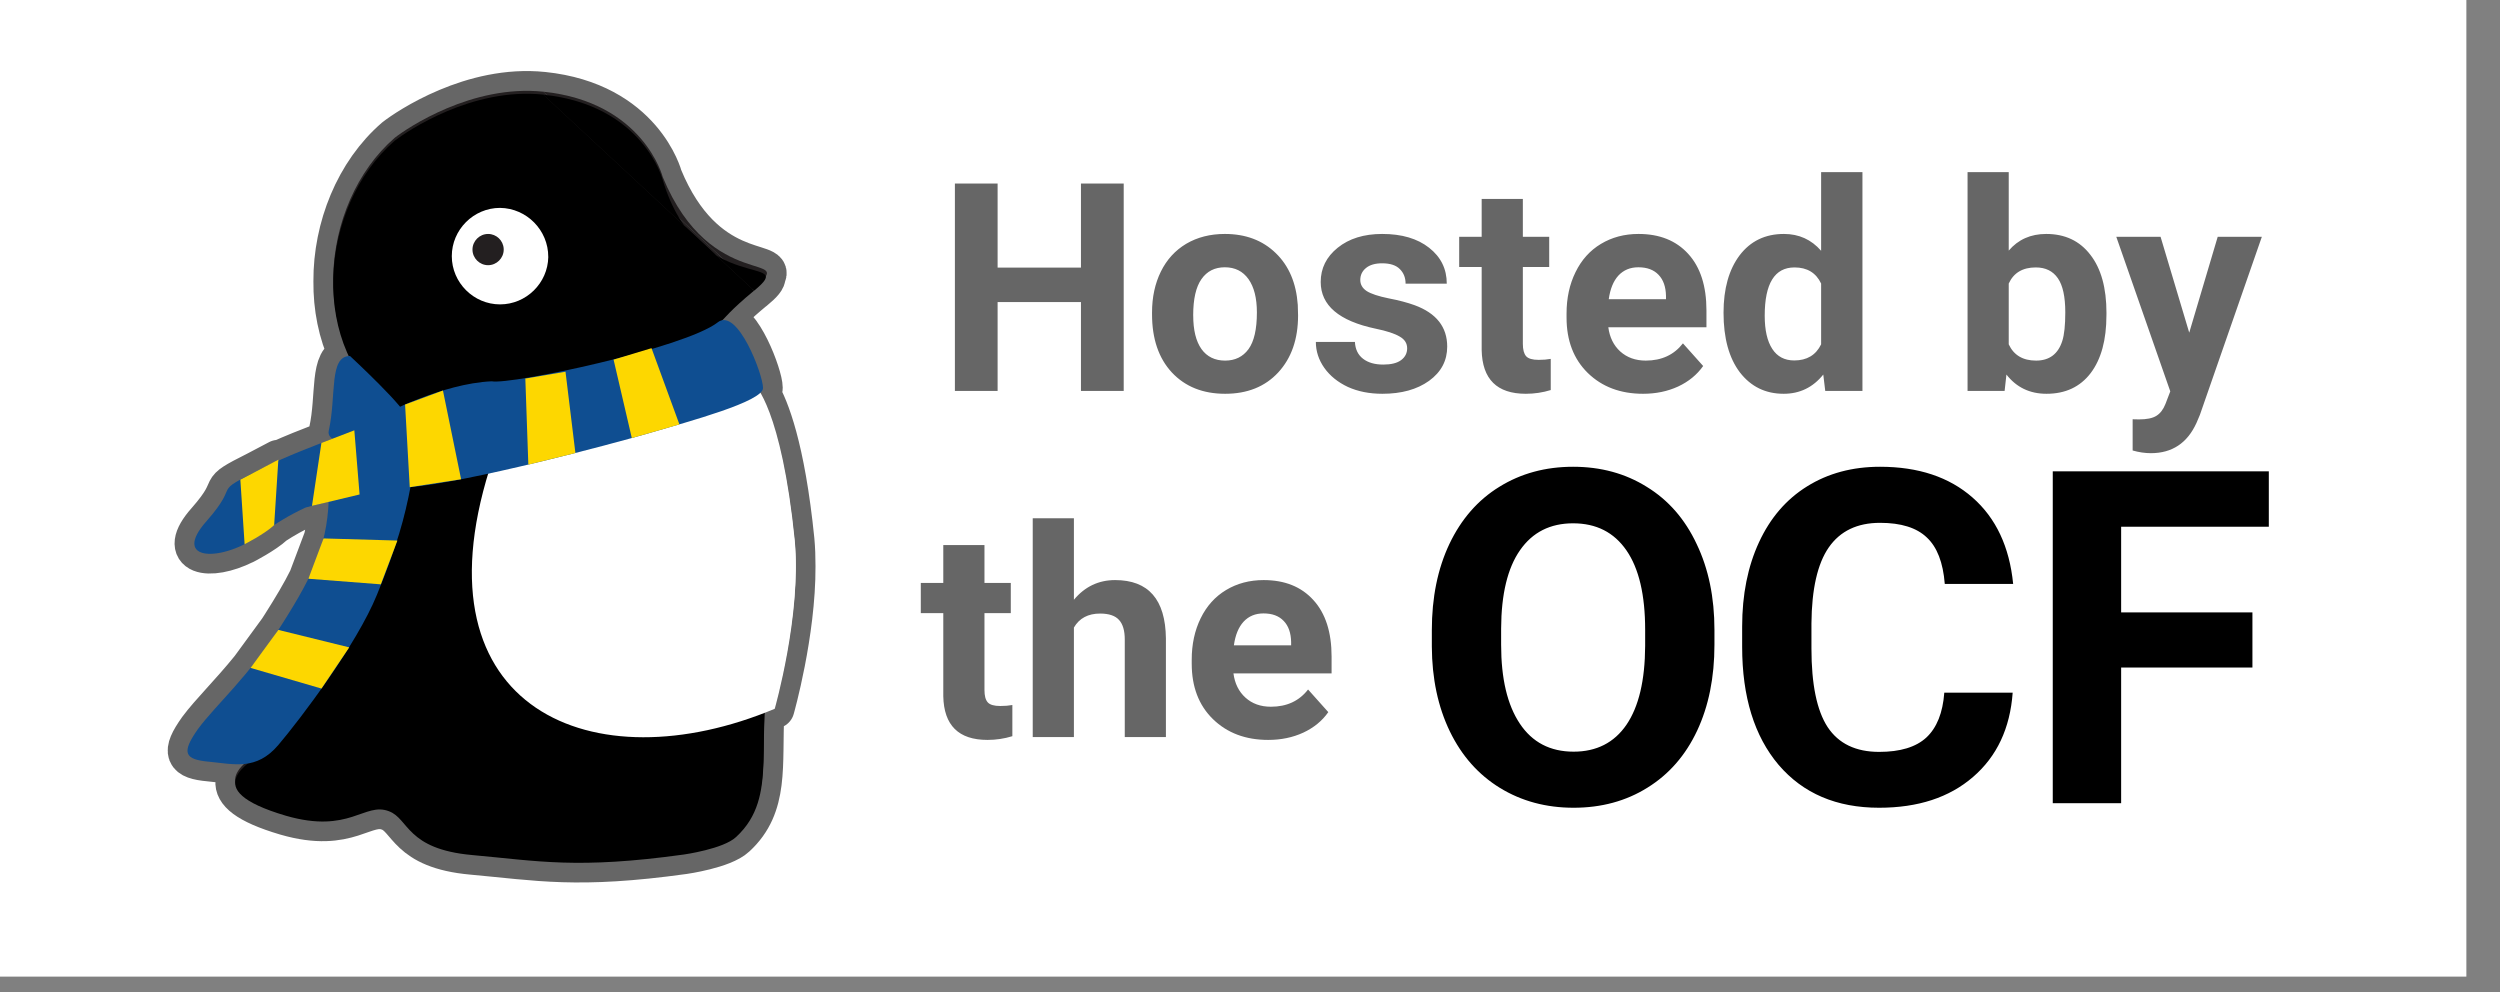 <?xml version="1.0" encoding="UTF-8" standalone="no"?>
<!DOCTYPE svg PUBLIC "-//W3C//DTD SVG 1.1//EN" "http://www.w3.org/Graphics/SVG/1.1/DTD/svg11.dtd">
<svg width="100%" height="100%" viewBox="0 0 126 50" version="1.1" xmlns="http://www.w3.org/2000/svg" xmlns:xlink="http://www.w3.org/1999/xlink" xml:space="preserve" xmlns:serif="http://www.serif.com/" style="fill-rule:evenodd;clip-rule:evenodd;stroke-linejoin:round;stroke-miterlimit:2;">
    <rect x="0" y="0" width="126" height="50" fill="#808080" stroke="none"/>
    <g transform="matrix(0.184,0,0,0.184,-139.441,-245.555)">
        <g>
            <rect x="755.839" y="1331.02" width="677.562" height="271.025" style="fill:white;"/>
            <g>
                <path d="M1065.63,1441.62L1053.92,1441.62L1053.92,1417.27L1031.09,1417.27L1031.09,1441.62L1019.39,1441.62L1019.39,1384.81L1031.09,1384.81L1031.09,1407.83L1053.92,1407.83L1053.92,1384.81L1065.63,1384.81L1065.63,1441.62ZM1073.39,1420.12C1073.39,1415.93 1074.2,1412.2 1075.81,1408.92C1077.42,1405.65 1079.74,1403.11 1082.76,1401.31C1085.8,1399.52 1089.33,1398.62 1093.33,1398.62C1099.03,1398.62 1103.67,1400.37 1107.26,1403.85C1110.88,1407.33 1112.89,1412.07 1113.31,1418.05L1113.39,1420.94C1113.39,1427.42 1111.58,1432.62 1107.96,1436.55C1104.35,1440.45 1099.5,1442.4 1093.41,1442.4C1087.32,1442.4 1082.46,1440.45 1078.81,1436.55C1075.2,1432.65 1073.39,1427.34 1073.39,1420.63L1073.39,1420.12ZM1084.67,1420.94C1084.67,1424.95 1085.42,1428.02 1086.93,1430.15C1088.44,1432.25 1090.6,1433.31 1093.41,1433.31C1096.14,1433.31 1098.27,1432.27 1099.81,1430.18C1101.34,1428.08 1102.11,1424.72 1102.11,1420.12C1102.11,1416.19 1101.34,1413.15 1099.81,1410.99C1098.27,1408.83 1096.11,1407.75 1093.33,1407.75C1090.57,1407.75 1088.44,1408.83 1086.93,1410.99C1085.42,1413.12 1084.66,1416.44 1084.66,1420.94L1084.67,1420.94ZM1143.27,1429.95C1143.27,1428.57 1142.59,1427.49 1141.21,1426.72C1139.85,1425.91 1137.67,1425.19 1134.65,1424.57C1124.61,1422.46 1119.59,1418.19 1119.59,1411.77C1119.59,1408.03 1121.14,1404.9 1124.23,1402.41C1127.36,1399.88 1131.42,1398.62 1136.44,1398.62C1141.8,1398.62 1146.08,1399.88 1149.28,1402.4C1152.51,1404.93 1154.12,1408.2 1154.12,1412.24L1142.84,1412.24C1142.84,1410.62 1142.32,1409.3 1141.28,1408.26C1140.24,1407.19 1138.62,1406.66 1136.41,1406.66C1134.51,1406.66 1133.04,1407.09 1132,1407.94C1130.95,1408.8 1130.43,1409.9 1130.43,1411.22C1130.43,1412.47 1131.02,1413.49 1132.19,1414.27C1133.39,1415.02 1135.39,1415.69 1138.2,1416.26C1141.01,1416.8 1143.38,1417.43 1145.3,1418.13C1151.26,1420.32 1154.24,1424.1 1154.24,1429.48C1154.24,1433.33 1152.59,1436.45 1149.28,1438.85C1145.98,1441.22 1141.71,1442.4 1136.49,1442.4C1132.95,1442.4 1129.8,1441.78 1127.04,1440.53C1124.31,1439.25 1122.16,1437.52 1120.6,1435.34C1119.04,1433.13 1118.26,1430.75 1118.26,1428.19L1128.96,1428.19C1129.06,1430.2 1129.8,1431.74 1131.18,1432.8C1132.56,1433.87 1134.4,1434.4 1136.72,1434.4C1138.88,1434.4 1140.5,1434 1141.6,1433.19C1142.71,1432.36 1143.27,1431.28 1143.27,1429.95ZM1174.96,1389.02L1174.96,1399.4L1182.18,1399.4L1182.18,1407.67L1174.96,1407.67L1174.96,1428.74C1174.96,1430.3 1175.26,1431.42 1175.85,1432.1C1176.45,1432.78 1177.6,1433.11 1179.29,1433.11C1180.54,1433.11 1181.64,1433.02 1182.6,1432.84L1182.6,1441.38C1180.39,1442.06 1178.12,1442.4 1175.77,1442.4C1167.87,1442.4 1163.84,1438.41 1163.68,1430.42L1163.68,1407.67L1157.52,1407.67L1157.52,1399.4L1163.68,1399.4L1163.68,1389.02L1174.96,1389.02ZM1207.89,1442.4C1201.7,1442.4 1196.65,1440.5 1192.75,1436.7C1188.87,1432.9 1186.93,1427.84 1186.93,1421.52L1186.93,1420.43C1186.93,1416.19 1187.75,1412.41 1189.39,1409.08C1191.03,1405.72 1193.35,1403.14 1196.34,1401.35C1199.36,1399.53 1202.79,1398.62 1206.64,1398.62C1212.41,1398.62 1216.95,1400.44 1220.26,1404.08C1223.59,1407.73 1225.25,1412.89 1225.25,1419.57L1225.25,1424.18L1198.37,1424.18C1198.73,1426.93 1199.82,1429.15 1201.64,1430.81C1203.49,1432.47 1205.82,1433.31 1208.63,1433.31C1212.97,1433.31 1216.37,1431.73 1218.81,1428.59L1224.35,1434.79C1222.66,1437.18 1220.38,1439.06 1217.49,1440.41C1214.6,1441.74 1211.4,1442.4 1207.88,1442.4L1207.89,1442.4ZM1206.6,1407.75C1204.36,1407.75 1202.54,1408.51 1201.14,1410.01C1199.76,1411.52 1198.88,1413.68 1198.49,1416.49L1214.17,1416.49L1214.17,1415.59C1214.12,1413.1 1213.44,1411.17 1212.14,1409.82C1210.84,1408.44 1208.99,1407.75 1206.6,1407.75ZM1229.93,1420.2C1229.93,1413.62 1231.4,1408.38 1234.34,1404.47C1237.31,1400.57 1241.35,1398.62 1246.47,1398.62C1250.59,1398.62 1253.98,1400.16 1256.66,1403.23L1256.66,1381.69L1267.98,1381.69L1267.98,1441.62L1257.79,1441.62L1257.25,1437.13C1254.44,1440.64 1250.82,1442.4 1246.4,1442.4C1241.43,1442.4 1237.44,1440.45 1234.42,1436.55C1231.43,1432.62 1229.93,1427.17 1229.93,1420.2ZM1241.21,1421.02C1241.21,1424.97 1241.9,1428 1243.28,1430.11C1244.65,1432.22 1246.66,1433.27 1249.29,1433.27C1252.77,1433.27 1255.23,1431.8 1256.66,1428.86L1256.66,1412.2C1255.26,1409.26 1252.83,1407.79 1249.37,1407.79C1243.93,1407.79 1241.21,1412.2 1241.21,1421.02ZM1334.81,1420.9C1334.81,1427.66 1333.37,1432.94 1330.49,1436.74C1327.6,1440.52 1323.57,1442.4 1318.39,1442.4C1313.81,1442.4 1310.15,1440.64 1307.42,1437.13L1306.92,1441.62L1296.77,1441.62L1296.77,1381.69L1308.05,1381.69L1308.05,1403.18C1310.65,1400.14 1314.07,1398.62 1318.31,1398.62C1323.46,1398.62 1327.49,1400.52 1330.4,1404.32C1333.35,1408.09 1334.82,1413.41 1334.82,1420.28L1334.81,1420.9ZM1323.54,1420.08C1323.54,1415.81 1322.86,1412.7 1321.51,1410.76C1320.15,1408.78 1318.14,1407.79 1315.46,1407.79C1311.87,1407.79 1309.4,1409.26 1308.05,1412.2L1308.05,1428.86C1309.43,1431.82 1311.92,1433.31 1315.54,1433.31C1319.18,1433.31 1321.58,1431.51 1322.72,1427.92C1323.27,1426.21 1323.54,1423.59 1323.54,1420.08ZM1357.49,1425.66L1365.29,1399.4L1377.38,1399.4L1360.41,1448.18L1359.47,1450.4C1356.95,1455.91 1352.79,1458.67 1346.99,1458.67C1345.35,1458.67 1343.69,1458.42 1341.99,1457.93L1341.99,1449.38L1343.71,1449.42C1345.84,1449.42 1347.43,1449.1 1348.47,1448.45C1349.54,1447.8 1350.37,1446.72 1350.97,1445.21L1352.3,1441.74L1337.51,1399.4L1349.64,1399.4L1357.49,1425.66Z" style="fill:rgb(102,102,102);fill-rule:nonzero;"/>
                <path d="M1027.49,1483.84L1027.49,1494.21L1034.7,1494.21L1034.7,1502.48L1027.49,1502.48L1027.49,1523.55C1027.49,1525.12 1027.78,1526.24 1028.38,1526.91C1028.98,1527.59 1030.12,1527.92 1031.82,1527.92C1033.07,1527.92 1034.17,1527.83 1035.13,1527.65L1035.13,1536.19C1032.92,1536.87 1030.65,1537.21 1028.31,1537.21C1020.4,1537.21 1016.37,1533.22 1016.21,1525.23L1016.21,1502.48L1010.05,1502.48L1010.05,1494.21L1016.21,1494.21L1016.21,1483.84L1027.49,1483.84ZM1051.99,1498.82C1054.98,1495.23 1058.74,1493.43 1063.27,1493.43C1072.42,1493.43 1077.06,1498.75 1077.19,1509.39L1077.19,1536.43L1065.92,1536.43L1065.92,1509.7C1065.92,1507.28 1065.4,1505.5 1064.36,1504.36C1063.32,1503.19 1061.59,1502.6 1059.17,1502.6C1055.87,1502.6 1053.47,1503.88 1051.99,1506.43L1051.99,1536.43L1040.71,1536.43L1040.71,1476.5L1051.99,1476.5L1051.99,1498.82ZM1105.21,1537.21C1099.02,1537.21 1093.97,1535.31 1090.07,1531.51C1086.19,1527.72 1084.26,1522.66 1084.26,1516.34L1084.26,1515.24C1084.26,1511 1085.08,1507.22 1086.71,1503.89C1088.35,1500.53 1090.67,1497.96 1093.66,1496.16C1096.68,1494.34 1100.11,1493.43 1103.96,1493.43C1109.74,1493.43 1114.27,1495.25 1117.58,1498.9C1120.91,1502.54 1122.57,1507.7 1122.57,1514.38L1122.57,1518.99L1095.69,1518.99C1096.05,1521.75 1097.14,1523.96 1098.97,1525.62C1100.81,1527.29 1103.14,1528.12 1105.95,1528.12C1110.3,1528.12 1113.69,1526.55 1116.13,1523.4L1121.67,1529.6C1119.99,1532 1117.7,1533.87 1114.81,1535.22C1111.92,1536.55 1108.72,1537.21 1105.21,1537.21ZM1103.92,1502.56C1101.68,1502.56 1099.86,1503.32 1098.46,1504.83C1097.08,1506.34 1096.2,1508.49 1095.81,1511.3L1111.49,1511.3L1111.49,1510.4C1111.44,1507.91 1110.77,1505.98 1109.46,1504.63C1108.16,1503.25 1106.32,1502.56 1103.92,1502.56Z" style="fill:rgb(102,102,102);fill-rule:nonzero;"/>
                <path d="M1227.44,1511.15C1227.44,1520.1 1225.86,1527.94 1222.7,1534.68C1219.53,1541.43 1215,1546.63 1209.09,1550.29C1203.22,1553.96 1196.47,1555.79 1188.86,1555.79C1181.33,1555.79 1174.6,1553.98 1168.69,1550.36C1162.78,1546.73 1158.21,1541.57 1154.96,1534.87C1151.71,1528.13 1150.07,1520.39 1150.03,1511.65L1150.03,1507.15C1150.03,1498.21 1151.63,1490.34 1154.83,1483.56C1158.08,1476.73 1162.64,1471.5 1168.51,1467.89C1174.42,1464.22 1181.16,1462.39 1188.73,1462.39C1196.31,1462.39 1203.03,1464.22 1208.9,1467.89C1214.81,1471.51 1219.37,1476.73 1222.57,1483.56C1225.82,1490.34 1227.44,1498.18 1227.44,1507.09L1227.44,1511.15ZM1208.46,1507.03C1208.46,1497.5 1206.76,1490.26 1203.34,1485.3C1199.93,1480.35 1195.06,1477.88 1188.73,1477.88C1182.45,1477.88 1177.6,1480.33 1174.19,1485.24C1170.78,1490.11 1169.05,1497.27 1169.01,1506.72L1169.01,1511.15C1169.01,1520.43 1170.71,1527.63 1174.13,1532.75C1177.54,1537.87 1182.45,1540.43 1188.86,1540.43C1195.14,1540.43 1199.97,1537.97 1203.34,1533.06C1206.71,1528.11 1208.42,1520.91 1208.46,1511.46L1208.46,1507.03ZM1309.13,1524.26C1308.42,1534.04 1304.8,1541.74 1298.27,1547.36C1291.78,1552.98 1283.2,1555.79 1272.55,1555.79C1260.89,1555.79 1251.72,1551.88 1245.02,1544.05C1238.36,1536.18 1235.03,1525.4 1235.03,1511.71L1235.03,1506.16C1235.03,1497.41 1236.57,1489.71 1239.65,1483.06C1242.73,1476.4 1247.12,1471.3 1252.82,1467.76C1258.56,1464.18 1265.22,1462.39 1272.8,1462.39C1283.29,1462.39 1291.73,1465.2 1298.14,1470.82C1304.55,1476.44 1308.26,1484.33 1309.26,1494.48L1290.53,1494.48C1290.07,1488.61 1288.42,1484.37 1285.6,1481.75C1282.81,1479.08 1278.54,1477.75 1272.8,1477.75C1266.55,1477.75 1261.87,1480 1258.75,1484.49C1255.67,1488.94 1254.09,1495.87 1254.01,1505.28L1254.01,1512.15C1254.01,1521.97 1255.48,1529.15 1258.44,1533.69C1261.44,1538.22 1266.14,1540.49 1272.55,1540.49C1278.33,1540.49 1282.64,1539.18 1285.48,1536.56C1288.34,1533.9 1289.99,1529.8 1290.4,1524.26L1309.13,1524.26ZM1374.8,1517.39L1338.84,1517.39L1338.84,1554.54L1320.11,1554.54L1320.11,1463.64L1379.29,1463.64L1379.29,1478.81L1338.84,1478.81L1338.84,1502.28L1374.8,1502.28L1374.8,1517.39Z" style="fill-rule:nonzero;"/>
            </g>
        </g>
        <g id="path3240" transform="matrix(5.421,0,0,5.421,755.862,1331.07)">
            <path d="M17.199,14.85C17.186,12.134 18.302,9.333 20.311,7.598C20.944,7.104 24.21,4.897 27.811,5.272L27.809,5.271C32.873,5.798 33.848,9.585 33.848,9.585C35.979,14.751 39.623,13.727 39.053,14.601C39.083,14.745 38.913,14.956 38.464,15.325L38.461,15.323C37.536,16.087 37.133,16.523 36.865,16.816C37.815,16.671 38.914,19.615 38.914,20.242C38.914,20.318 38.867,20.398 38.782,20.481C39.219,21.229 40.037,23.2 40.515,27.927C40.554,28.355 40.571,28.799 40.569,29.249C40.585,32.653 39.505,36.448 39.505,36.448C39.335,36.519 39.164,36.588 38.994,36.654C38.862,39.292 39.254,41.361 37.549,42.928C36.912,43.528 34.921,43.809 34.921,43.809C29.52,44.559 27.554,44.137 24.217,43.837C20.879,43.537 21.029,41.999 20.015,41.624C18.781,41.142 18.029,42.787 14.803,41.849C12.758,41.246 12.195,40.65 12.249,40.122C12.209,39.801 12.414,39.503 12.684,39.239C12.118,39.291 11.537,39.179 10.933,39.123C9.694,39.009 9.501,38.69 10.376,37.457C10.998,36.619 11.954,35.705 13.025,34.383L13.024,34.382L14.428,32.463L14.429,32.463C14.484,32.378 14.54,32.292 14.595,32.204C15.146,31.337 15.594,30.586 15.946,29.875L16.711,27.842L16.711,27.842C16.854,27.264 16.938,26.662 16.969,25.994L16.195,26.18C16.06,26.215 15.932,26.248 15.811,26.278C15.258,26.533 14.725,26.829 14.216,27.163L14.216,27.169C13.733,27.618 12.723,28.136 12.723,28.136L12.723,28.134C10.944,29.021 9.227,28.73 10.805,26.962C12.55,24.975 11.004,25.612 13.329,24.442L14.428,23.864L14.425,23.915C15.172,23.578 15.915,23.284 16.603,23.02L16.603,23.018L17.163,22.803C17.012,22.709 16.938,22.576 16.973,22.406C17.363,20.654 16.99,18.71 17.981,18.628C17.438,17.471 17.186,16.168 17.199,14.85ZM34.685,11.663L36.928,13.749L36.933,13.751L34.683,11.66L34.685,11.663Z" style="fill:rgb(102,102,102);fill-rule:nonzero;stroke:rgb(102,102,102);stroke-width:2px;"/>
        </g>
        <g id="Layer_1-2" transform="matrix(0.782,0,0,0.782,809.193,1359.42)">
            <g id="g3238">
                <path id="path32401" serif:id="path3240" d="M192.53,107.25C195.13,105.95 214.11,159.52 204.75,198.01C197.99,225.57 207.75,246.01 192.13,260.36C187.71,264.52 173.91,266.47 173.91,266.47C136.46,271.67 122.83,268.74 99.69,266.66C76.55,264.58 77.59,253.92 70.56,251.32C61.98,247.94 56.78,259.38 34.41,252.88C2.68,243.52 22.41,234.42 26.35,230.26C64.76,179.94 66.72,100.71 66.72,100.71C99.49,96.81 178.72,114.8 192.52,107.26" style="fill:rgb(35,31,32);fill-rule:nonzero;"/>
            </g>
            <path id="path3228" d="M124.62,0.3C99.65,-2.31 77,13 72.61,16.42C45.83,39.56 41.92,90.01 72.61,111.08C72.61,111.08 77.03,105.08 111.61,101.72C146.46,98.34 165.44,90.28 175.32,86.38C189.32,81.18 182.08,82.48 198.46,68.96" style="fill:rgb(35,31,32);fill-rule:nonzero;"/>
            <path id="path3228-2" d="M198.47,68.95C214.59,55.69 183.53,71.57 166.47,30.2C166.47,30.2 159.71,3.94 124.6,0.29" style="fill:rgb(35,31,32);fill-rule:nonzero;"/>
            <g id="g3230">
                <path id="path3232" d="M126.37,57.18C126.218,66.344 118.638,73.8 109.472,73.8C100.201,73.8 92.572,66.171 92.572,56.9C92.572,47.634 100.194,40.007 109.46,40C118.79,40.104 126.399,47.83 126.36,57.16" style="fill:white;fill-rule:nonzero;"/>
            </g>
            <g id="g3234">
                <path id="path3236" d="M110.75,54.31C110.754,54.4 110.757,54.49 110.757,54.58C110.757,57.581 108.287,60.05 105.287,60.05C102.286,60.05 99.817,57.581 99.817,54.58C99.817,51.579 102.286,49.11 105.287,49.11L105.29,49.11C108.191,49.102 110.617,51.412 110.75,54.31" style="fill:rgb(35,31,32);fill-rule:nonzero;"/>
            </g>
            <g id="g3266">
                <path id="path3268" d="M105.77,131.54C79.39,215.76 142.19,242.05 205.69,215.42C205.69,215.42 215.03,182.59 212.69,157.37C208.01,111.08 198.63,102.91 198.63,102.91C185.63,108.63 105.78,131.54 105.78,131.54" style="fill:white;fill-rule:nonzero;"/>
            </g>
            <g id="g3238-2">
                <path id="path3240-2" d="M192.53,108.27C195.13,106.97 214.11,160.54 204.75,199.03C197.99,226.59 207.75,247.03 192.13,261.38C187.71,265.54 173.91,267.49 173.91,267.49C136.46,272.69 122.83,269.76 99.69,267.68C76.55,265.6 77.59,254.94 70.56,252.34C62,249 56.79,260.4 34.42,253.9C2.69,244.54 22.42,235.44 26.36,231.28C73.69,182.39 77.85,137.92 77.85,137.92C110.62,134.02 178.75,115.82 192.53,108.27" style="fill-rule:nonzero;"/>
            </g>
            <g id="g3266-2">
                <path id="path3268-2" d="M105.77,132.57C79.39,216.79 142.19,243.08 205.69,216.45C205.69,216.45 215.03,183.62 212.69,158.4C208.01,112.11 198.63,103.94 198.63,103.94C185.63,109.66 105.78,132.57 105.78,132.57" style="fill:white;fill-rule:nonzero;"/>
            </g>
            <path id="path3228-3" d="M124.62,1.32C99.62,-1.28 77.03,14.06 72.62,17.44C45.82,40.58 41.92,91 72.61,112.1C72.61,112.1 77.03,106.1 111.61,102.74C146.46,99.36 165.44,91.3 175.32,87.4C189.32,82.2 182.08,83.5 198.46,69.98" style="fill-rule:nonzero;"/>
            <path id="path3228-4" d="M198.47,70C214.59,56.74 178.97,72.86 166.47,31.25C166.47,31.25 159.71,4.99 124.6,1.34" style="fill-rule:nonzero;"/>
            <g id="g3230-2">
                <path id="path3232-2" d="M126.37,58.2C126.207,67.356 118.63,74.8 109.473,74.8C100.202,74.8 92.573,67.171 92.573,57.9C92.573,48.634 100.194,41.007 109.46,41C118.79,41.104 126.399,48.83 126.36,58.16" style="fill:white;fill-rule:nonzero;"/>
            </g>
            <g id="g3234-2">
                <path id="path3236-2" d="M110.75,55.33C110.754,55.42 110.757,55.51 110.757,55.6C110.757,58.601 108.287,61.07 105.287,61.07C102.286,61.07 99.817,58.601 99.817,55.6C99.817,52.599 102.286,50.13 105.287,50.13L105.29,50.13C108.191,50.122 110.617,52.432 110.75,55.33" style="fill:rgb(35,31,32);fill-rule:nonzero;"/>
            </g>
            <g id="g3817">
                <g id="g3198">
                    <path id="path3200" d="M56.92,92.88C49.47,92.88 52.23,106.68 49.47,119.09C48.09,125.71 70.53,124.04 76.6,114.38C77.7,112.17 56.92,92.88 56.92,92.88" style="fill:rgb(15,78,145);fill-rule:nonzero;"/>
                </g>
                <g id="g3202">
                    <path id="path3204" d="M49.53,139.85C49.53,158.06 44.53,168.85 32.98,187.03C21.43,205.21 10.07,214.9 3.73,223.45C-2.34,232 -1,234.21 7.59,235C16.18,235.79 24.09,238.23 31.82,229.12C39.55,220.01 59.19,194.12 66.36,176.5C73.53,158.88 76,149.79 78.22,138.2C80.44,126.61 44.56,139.86 44.56,139.86" style="fill:rgb(15,78,145);fill-rule:nonzero;"/>
                </g>
            </g>
            <path id="path3208" d="M185.71,81.09C192.61,75.7 201.59,99.37 201.59,104.09C201.59,108.81 175.94,115.73 161.92,119.83C147.9,123.93 98.32,137.08 77.84,138.83C61.24,140.34 49.17,144 41.41,145.94C35.923,148.471 30.72,151.578 25.89,155.21C12.09,165.34 -6,164.91 6.7,150.68C19.2,136.45 7.35,141.63 25.89,132.36C44.43,123.09 64.35,118.11 68.89,113.36C68.89,113.36 89.16,102.5 106.54,101.74C113.22,103.03 174.09,90.14 185.73,81.09" style="fill:rgb(15,78,145);fill-rule:nonzero;"/>
            <path d="M149.24,94.15L162.53,90.14L172.3,116.84L155.63,121.63L149.24,94.15Z" style="fill:rgb(253,215,0);fill-rule:nonzero;"/>
            <path d="M118.33,100.78L132.4,98.39L135.87,126.87L119.38,130.92L118.33,100.78Z" style="fill:rgb(253,215,0);fill-rule:nonzero;"/>
            <path d="M76.21,109.88L89.47,104.96L95.83,136.06L77.84,138.82L76.21,109.88Z" style="fill:rgb(253,215,0);fill-rule:nonzero;"/>
            <path d="M46.9,123.34L58.43,118.91L60.27,141.38L43.6,145.37L46.9,123.34Z" style="fill:rgb(253,215,0);fill-rule:nonzero;"/>
            <path d="M30.35,152.12L31.82,129.2L18.51,136.2L20,158.82C20,158.82 27,155.23 30.35,152.12Z" style="fill:rgb(253,215,0);fill-rule:nonzero;"/>
            <path d="M47.65,156.78L42.34,170.9L67.72,172.86L73.52,157.52L47.65,156.78Z" style="fill:rgb(253,215,0);fill-rule:nonzero;"/>
            <path d="M31.82,188.82L22.09,202.13L46.92,209.37L56.65,194.94L31.82,188.82Z" style="fill:rgb(253,215,0);fill-rule:nonzero;"/>
        </g>
    </g>
</svg>
